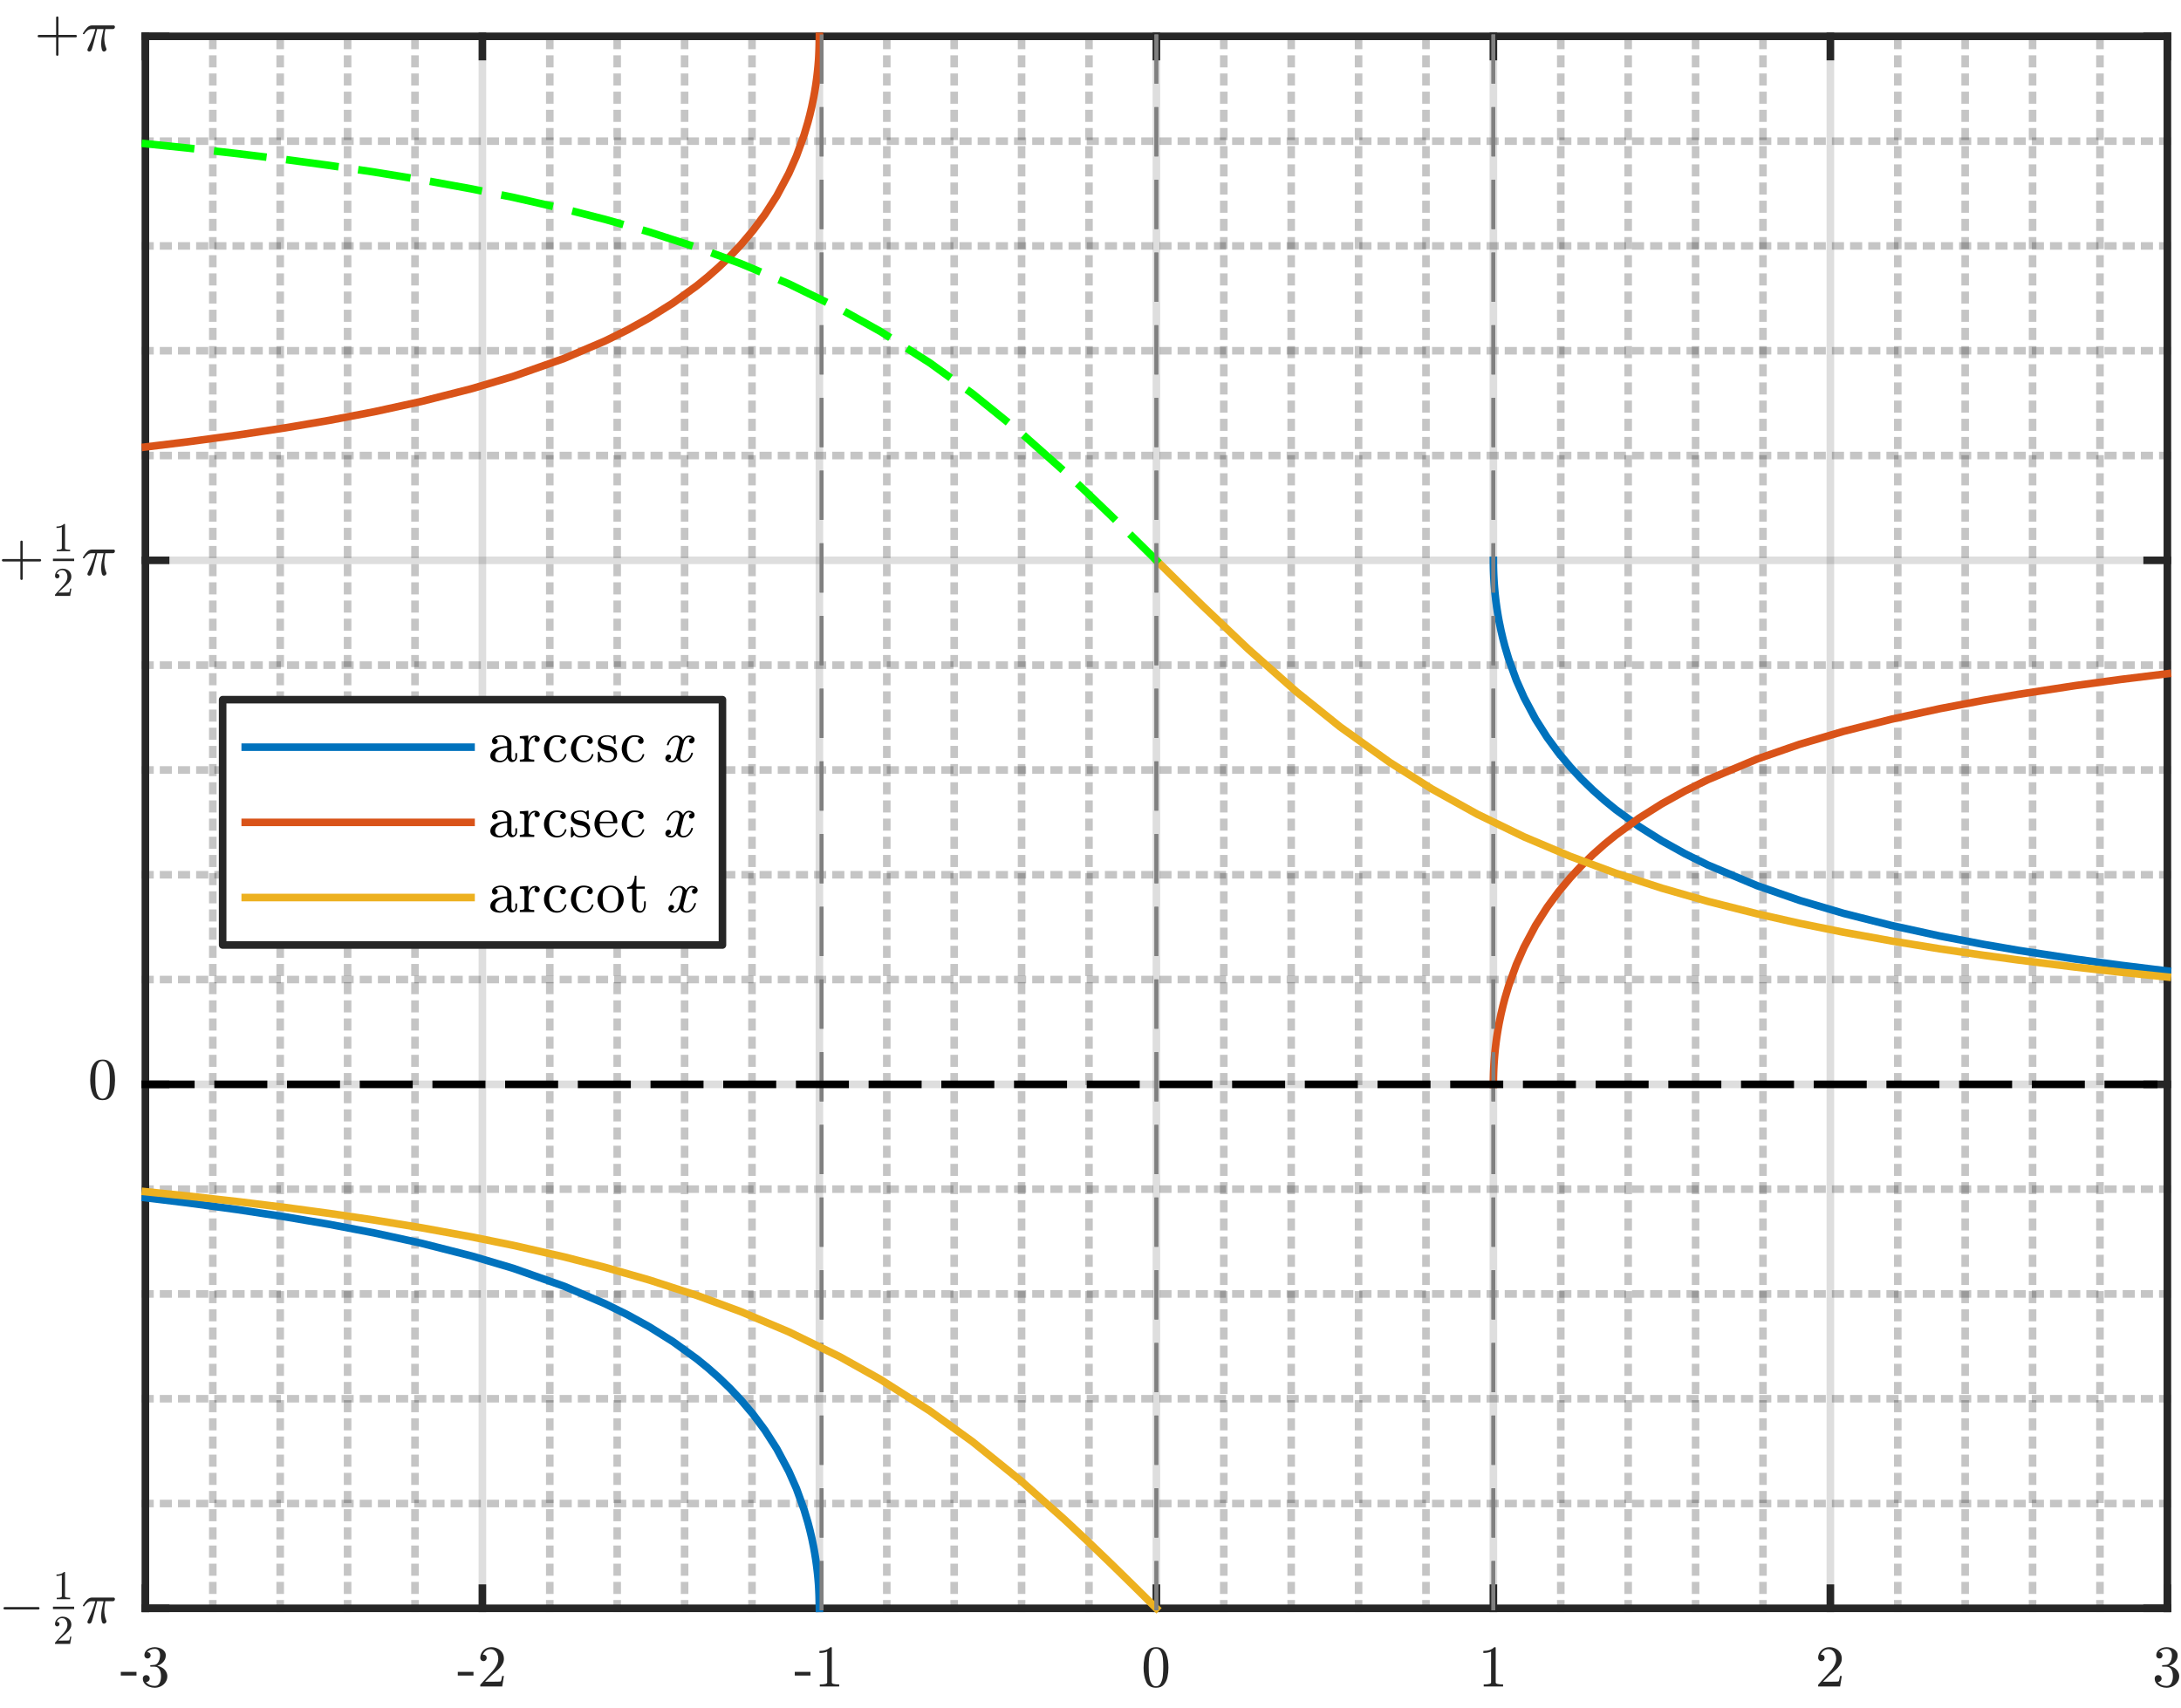 <?xml version="1.0"?>
<!DOCTYPE svg PUBLIC '-//W3C//DTD SVG 1.0//EN'
          'http://www.w3.org/TR/2001/REC-SVG-20010904/DTD/svg10.dtd'>
<svg xmlns:xlink="http://www.w3.org/1999/xlink" style="fill-opacity:1; color-rendering:auto; color-interpolation:auto; stroke:black; text-rendering:auto; stroke-linecap:square; stroke-miterlimit:10; stroke-opacity:1; shape-rendering:auto; fill:black; stroke-dasharray:none; font-weight:normal; stroke-width:1; font-family:'Dialog'; font-style:normal; stroke-linejoin:miter; font-size:12px; stroke-dashoffset:0; image-rendering:auto;" width="480" height="376" xmlns="http://www.w3.org/2000/svg"
><rect width="100%" height="100%" fill="#333333" stroke="none"/><!--Generated by the Batik Graphics2D SVG Generator--><defs id="genericDefs"
  /><g
  ><defs id="defs1"
    ><clipPath clipPathUnits="userSpaceOnUse" id="clipPath1"
      ><path d="M0 0 L480 0 L480 376 L0 376 L0 0 Z"
      /></clipPath
    ></defs
    ><g style="fill:white; stroke:white;"
    ><rect x="0" y="0" width="480" style="clip-path:url(#clipPath1); stroke:none;" height="376"
    /></g
    ><g style="fill:white; text-rendering:optimizeSpeed; color-rendering:optimizeSpeed; image-rendering:optimizeSpeed; shape-rendering:crispEdges; color-interpolation:sRGB; stroke:white;"
    ><rect x="0" width="480" height="376" y="0" style="stroke:none;"
      /><path style="stroke:none;" d="M32 354 L477 354 L477 8 L32 8 Z"
    /></g
    ><g style="fill-opacity:0.251; color-rendering:optimizeQuality; color-interpolation:linearRGB; text-rendering:geometricPrecision; stroke:rgb(26,26,26); stroke-linecap:butt; stroke-miterlimit:1; stroke-opacity:0.251; fill:rgb(26,26,26); stroke-dasharray:1,3; stroke-width:1.667; stroke-linejoin:bevel; image-rendering:optimizeQuality;"
    ><line y2="8" style="fill:none;" x1="46.833" x2="46.833" y1="354"
      /><line y2="8" style="fill:none;" x1="61.667" x2="61.667" y1="354"
      /><line y2="8" style="fill:none;" x1="76.5" x2="76.5" y1="354"
      /><line y2="8" style="fill:none;" x1="91.333" x2="91.333" y1="354"
      /><line y2="8" style="fill:none;" x1="121" x2="121" y1="354"
      /><line y2="8" style="fill:none;" x1="135.833" x2="135.833" y1="354"
      /><line y2="8" style="fill:none;" x1="150.667" x2="150.667" y1="354"
      /><line y2="8" style="fill:none;" x1="165.5" x2="165.5" y1="354"
      /><line y2="8" style="fill:none;" x1="195.167" x2="195.167" y1="354"
      /><line y2="8" style="fill:none;" x1="210" x2="210" y1="354"
      /><line y2="8" style="fill:none;" x1="224.833" x2="224.833" y1="354"
      /><line y2="8" style="fill:none;" x1="239.667" x2="239.667" y1="354"
      /><line y2="8" style="fill:none;" x1="269.333" x2="269.333" y1="354"
      /><line y2="8" style="fill:none;" x1="284.167" x2="284.167" y1="354"
      /><line y2="8" style="fill:none;" x1="299" x2="299" y1="354"
      /><line y2="8" style="fill:none;" x1="313.833" x2="313.833" y1="354"
      /><line y2="8" style="fill:none;" x1="343.5" x2="343.5" y1="354"
      /><line y2="8" style="fill:none;" x1="358.333" x2="358.333" y1="354"
      /><line y2="8" style="fill:none;" x1="373.167" x2="373.167" y1="354"
      /><line y2="8" style="fill:none;" x1="388" x2="388" y1="354"
      /><line y2="8" style="fill:none;" x1="417.667" x2="417.667" y1="354"
      /><line y2="8" style="fill:none;" x1="432.5" x2="432.5" y1="354"
      /><line y2="8" style="fill:none;" x1="447.333" x2="447.333" y1="354"
      /><line y2="8" style="fill:none;" x1="462.167" x2="462.167" y1="354"
    /></g
    ><g style="stroke-linecap:butt; fill-opacity:0.149; fill:rgb(38,38,38); text-rendering:geometricPrecision; color-rendering:optimizeQuality; image-rendering:optimizeQuality; stroke-linejoin:round; color-interpolation:linearRGB; stroke:rgb(38,38,38); stroke-width:1.667; stroke-opacity:0.149;"
    ><line y2="8" style="fill:none;" x1="32" x2="32" y1="354"
      /><line y2="8" style="fill:none;" x1="106.167" x2="106.167" y1="354"
      /><line y2="8" style="fill:none;" x1="180.333" x2="180.333" y1="354"
      /><line y2="8" style="fill:none;" x1="254.5" x2="254.5" y1="354"
      /><line y2="8" style="fill:none;" x1="328.667" x2="328.667" y1="354"
      /><line y2="8" style="fill:none;" x1="402.833" x2="402.833" y1="354"
      /><line y2="8" style="fill:none;" x1="477" x2="477" y1="354"
    /></g
    ><g style="fill-opacity:0.251; color-rendering:optimizeQuality; color-interpolation:linearRGB; text-rendering:geometricPrecision; stroke:rgb(26,26,26); stroke-linecap:butt; stroke-miterlimit:1; stroke-opacity:0.251; fill:rgb(26,26,26); stroke-dasharray:1,3; stroke-width:1.667; stroke-linejoin:bevel; image-rendering:optimizeQuality;"
    ><line y2="330.933" style="fill:none;" x1="477" x2="32" y1="330.933"
      /><line y2="307.867" style="fill:none;" x1="477" x2="32" y1="307.867"
      /><line y2="284.8" style="fill:none;" x1="477" x2="32" y1="284.8"
      /><line y2="261.733" style="fill:none;" x1="477" x2="32" y1="261.733"
      /><line y2="215.6" style="fill:none;" x1="477" x2="32" y1="215.6"
      /><line y2="192.533" style="fill:none;" x1="477" x2="32" y1="192.533"
      /><line y2="169.467" style="fill:none;" x1="477" x2="32" y1="169.467"
      /><line y2="146.4" style="fill:none;" x1="477" x2="32" y1="146.4"
      /><line y2="100.267" style="fill:none;" x1="477" x2="32" y1="100.267"
      /><line y2="77.2" style="fill:none;" x1="477" x2="32" y1="77.2"
      /><line y2="54.133" style="fill:none;" x1="477" x2="32" y1="54.133"
      /><line y2="31.067" style="fill:none;" x1="477" x2="32" y1="31.067"
    /></g
    ><g style="stroke-linecap:butt; fill-opacity:0.149; fill:rgb(38,38,38); text-rendering:geometricPrecision; color-rendering:optimizeQuality; image-rendering:optimizeQuality; stroke-linejoin:round; color-interpolation:linearRGB; stroke:rgb(38,38,38); stroke-width:1.667; stroke-opacity:0.149;"
    ><line y2="354" style="fill:none;" x1="477" x2="32" y1="354"
      /><line y2="238.667" style="fill:none;" x1="477" x2="32" y1="238.667"
      /><line y2="123.333" style="fill:none;" x1="477" x2="32" y1="123.333"
      /><line y2="8" style="fill:none;" x1="477" x2="32" y1="8"
      /><line x1="32" x2="477" y1="354" style="stroke-linecap:square; fill-opacity:1; fill:none; stroke-opacity:1;" y2="354"
      /><line x1="32" x2="477" y1="8" style="stroke-linecap:square; fill-opacity:1; fill:none; stroke-opacity:1;" y2="8"
      /><line x1="32" x2="32" y1="354" style="stroke-linecap:square; fill-opacity:1; fill:none; stroke-opacity:1;" y2="349.55"
      /><line x1="106.167" x2="106.167" y1="354" style="stroke-linecap:square; fill-opacity:1; fill:none; stroke-opacity:1;" y2="349.55"
      /><line x1="180.333" x2="180.333" y1="354" style="stroke-linecap:square; fill-opacity:1; fill:none; stroke-opacity:1;" y2="349.55"
      /><line x1="254.5" x2="254.5" y1="354" style="stroke-linecap:square; fill-opacity:1; fill:none; stroke-opacity:1;" y2="349.55"
      /><line x1="328.667" x2="328.667" y1="354" style="stroke-linecap:square; fill-opacity:1; fill:none; stroke-opacity:1;" y2="349.55"
      /><line x1="402.833" x2="402.833" y1="354" style="stroke-linecap:square; fill-opacity:1; fill:none; stroke-opacity:1;" y2="349.55"
      /><line x1="477" x2="477" y1="354" style="stroke-linecap:square; fill-opacity:1; fill:none; stroke-opacity:1;" y2="349.55"
      /><line x1="32" x2="32" y1="8" style="stroke-linecap:square; fill-opacity:1; fill:none; stroke-opacity:1;" y2="12.45"
      /><line x1="106.167" x2="106.167" y1="8" style="stroke-linecap:square; fill-opacity:1; fill:none; stroke-opacity:1;" y2="12.45"
      /><line x1="180.333" x2="180.333" y1="8" style="stroke-linecap:square; fill-opacity:1; fill:none; stroke-opacity:1;" y2="12.45"
      /><line x1="254.5" x2="254.5" y1="8" style="stroke-linecap:square; fill-opacity:1; fill:none; stroke-opacity:1;" y2="12.45"
      /><line x1="328.667" x2="328.667" y1="8" style="stroke-linecap:square; fill-opacity:1; fill:none; stroke-opacity:1;" y2="12.45"
      /><line x1="402.833" x2="402.833" y1="8" style="stroke-linecap:square; fill-opacity:1; fill:none; stroke-opacity:1;" y2="12.45"
      /><line x1="477" x2="477" y1="8" style="stroke-linecap:square; fill-opacity:1; fill:none; stroke-opacity:1;" y2="12.45"
    /></g
    ><g transform="translate(32,360)" style="font-size:13px; fill:rgb(38,38,38); text-rendering:geometricPrecision; color-rendering:optimizeQuality; image-rendering:optimizeQuality; font-family:'mwa_cmr10'; color-interpolation:linearRGB; stroke:rgb(38,38,38);"
    ><path style="stroke:none;" d="M-5.415 8.794 L-5.415 7.981 L-1.962 7.981 L-1.962 8.794 L-5.415 8.794 Z"
      /><path style="stroke:none;" d="M0.123 10.2 Q0.436 10.637 0.951 10.856 Q1.467 11.075 2.045 11.075 Q2.811 11.075 3.123 10.427 Q3.436 9.778 3.436 8.966 Q3.436 8.591 3.373 8.223 Q3.311 7.856 3.147 7.544 Q2.983 7.231 2.709 7.036 Q2.436 6.841 2.045 6.841 L1.17 6.841 Q1.061 6.841 1.061 6.731 L1.061 6.606 Q1.061 6.513 1.17 6.513 L1.889 6.45 Q2.342 6.45 2.647 6.106 Q2.951 5.763 3.092 5.27 Q3.233 4.778 3.233 4.341 Q3.233 3.716 2.944 3.317 Q2.655 2.919 2.045 2.919 Q1.561 2.919 1.108 3.106 Q0.654 3.294 0.389 3.669 Q0.42 3.669 0.436 3.661 Q0.451 3.653 0.483 3.653 Q0.764 3.653 0.959 3.856 Q1.155 4.059 1.155 4.356 Q1.155 4.638 0.959 4.841 Q0.764 5.044 0.483 5.044 Q0.186 5.044 -0.017 4.841 Q-0.221 4.638 -0.221 4.356 Q-0.221 3.794 0.115 3.38 Q0.451 2.966 0.983 2.755 Q1.514 2.544 2.045 2.544 Q2.451 2.544 2.889 2.661 Q3.326 2.778 3.678 2.997 Q4.029 3.216 4.256 3.559 Q4.483 3.903 4.483 4.341 Q4.483 4.888 4.24 5.348 Q3.998 5.809 3.569 6.145 Q3.139 6.481 2.639 6.653 Q3.201 6.763 3.709 7.075 Q4.217 7.388 4.522 7.888 Q4.826 8.387 4.826 8.95 Q4.826 9.669 4.436 10.247 Q4.045 10.825 3.405 11.153 Q2.764 11.481 2.045 11.481 Q1.436 11.481 0.826 11.255 Q0.217 11.028 -0.174 10.559 Q-0.564 10.091 -0.564 9.45 Q-0.564 9.122 -0.345 8.911 Q-0.127 8.7 0.186 8.7 Q0.405 8.7 0.576 8.794 Q0.748 8.887 0.85 9.067 Q0.951 9.247 0.951 9.45 Q0.951 9.762 0.725 9.981 Q0.498 10.2 0.186 10.2 L0.123 10.2 Z"
    /></g
    ><g transform="translate(106.167,360)" style="font-size:13px; fill:rgb(38,38,38); text-rendering:geometricPrecision; color-rendering:optimizeQuality; image-rendering:optimizeQuality; font-family:'mwa_cmr10'; color-interpolation:linearRGB; stroke:rgb(38,38,38);"
    ><path style="stroke:none;" d="M-5.415 8.794 L-5.415 7.981 L-1.962 7.981 L-1.962 8.794 L-5.415 8.794 Z"
      /><path style="stroke:none;" d="M-0.47 11.2 L-0.47 10.856 Q-0.47 10.825 -0.439 10.778 L1.576 8.544 Q2.045 8.044 2.326 7.708 Q2.608 7.372 2.889 6.934 Q3.17 6.497 3.334 6.044 Q3.498 5.591 3.498 5.091 Q3.498 4.559 3.295 4.067 Q3.092 3.575 2.701 3.286 Q2.311 2.997 1.764 2.997 Q1.201 2.997 0.748 3.341 Q0.295 3.684 0.108 4.216 Q0.17 4.2 0.248 4.2 Q0.545 4.2 0.748 4.395 Q0.951 4.591 0.951 4.903 Q0.951 5.2 0.748 5.411 Q0.545 5.622 0.248 5.622 Q-0.049 5.622 -0.26 5.411 Q-0.47 5.2 -0.47 4.903 Q-0.47 4.419 -0.283 3.989 Q-0.096 3.559 0.248 3.231 Q0.592 2.903 1.03 2.723 Q1.467 2.544 1.951 2.544 Q2.701 2.544 3.342 2.856 Q3.983 3.169 4.358 3.747 Q4.733 4.325 4.733 5.091 Q4.733 5.653 4.483 6.161 Q4.233 6.669 3.85 7.083 Q3.467 7.497 2.858 8.028 Q2.248 8.559 2.061 8.731 L0.592 10.153 L1.842 10.153 Q2.764 10.153 3.381 10.137 Q3.998 10.122 4.029 10.075 Q4.186 9.919 4.342 8.887 L4.733 8.887 L4.358 11.2 L-0.47 11.2 Z"
    /></g
    ><g transform="translate(180.333,360)" style="font-size:13px; fill:rgb(38,38,38); text-rendering:geometricPrecision; color-rendering:optimizeQuality; image-rendering:optimizeQuality; font-family:'mwa_cmr10'; color-interpolation:linearRGB; stroke:rgb(38,38,38);"
    ><path style="stroke:none;" d="M-5.415 8.794 L-5.415 7.981 L-1.962 7.981 L-1.962 8.794 L-5.415 8.794 Z"
      /><path style="stroke:none;" d="M0.092 11.2 L0.092 10.747 Q1.717 10.747 1.717 10.325 L1.717 3.513 Q1.045 3.825 0.014 3.825 L0.014 3.372 Q1.608 3.372 2.42 2.544 L2.608 2.544 Q2.655 2.544 2.694 2.575 Q2.733 2.606 2.733 2.653 L2.733 10.325 Q2.733 10.747 4.358 10.747 L4.358 11.2 L0.092 11.2 Z"
    /></g
    ><g transform="translate(254.5,360)" style="font-size:13px; fill:rgb(38,38,38); text-rendering:geometricPrecision; color-rendering:optimizeQuality; image-rendering:optimizeQuality; font-family:'mwa_cmr10'; color-interpolation:linearRGB; stroke:rgb(38,38,38);"
    ><path style="stroke:none;" d="M-0.083 11.481 Q-1.677 11.481 -2.247 10.169 Q-2.818 8.856 -2.818 7.059 Q-2.818 5.919 -2.615 4.926 Q-2.412 3.934 -1.802 3.239 Q-1.193 2.544 -0.083 2.544 Q0.776 2.544 1.323 2.958 Q1.87 3.372 2.151 4.036 Q2.432 4.7 2.542 5.458 Q2.651 6.216 2.651 7.059 Q2.651 8.169 2.44 9.145 Q2.229 10.122 1.628 10.802 Q1.026 11.481 -0.083 11.481 ZM-0.083 11.153 Q0.635 11.153 0.995 10.411 Q1.354 9.669 1.432 8.762 Q1.51 7.856 1.51 6.841 Q1.51 5.872 1.432 5.044 Q1.354 4.216 1.003 3.544 Q0.651 2.872 -0.083 2.872 Q-0.818 2.872 -1.177 3.551 Q-1.536 4.231 -1.615 5.051 Q-1.693 5.872 -1.693 6.841 Q-1.693 7.575 -1.661 8.216 Q-1.63 8.856 -1.474 9.536 Q-1.318 10.216 -0.982 10.684 Q-0.646 11.153 -0.083 11.153 Z"
    /></g
    ><g transform="translate(328.667,360)" style="font-size:13px; fill:rgb(38,38,38); text-rendering:geometricPrecision; color-rendering:optimizeQuality; image-rendering:optimizeQuality; font-family:'mwa_cmr10'; color-interpolation:linearRGB; stroke:rgb(38,38,38);"
    ><path style="stroke:none;" d="M-2.13 11.2 L-2.13 10.747 Q-0.505 10.747 -0.505 10.325 L-0.505 3.513 Q-1.177 3.825 -2.208 3.825 L-2.208 3.372 Q-0.615 3.372 0.198 2.544 L0.385 2.544 Q0.432 2.544 0.471 2.575 Q0.51 2.606 0.51 2.653 L0.51 10.325 Q0.51 10.747 2.135 10.747 L2.135 11.2 L-2.13 11.2 Z"
    /></g
    ><g transform="translate(402.833,360)" style="font-size:13px; fill:rgb(38,38,38); text-rendering:geometricPrecision; color-rendering:optimizeQuality; image-rendering:optimizeQuality; font-family:'mwa_cmr10'; color-interpolation:linearRGB; stroke:rgb(38,38,38);"
    ><path style="stroke:none;" d="M-2.693 11.2 L-2.693 10.856 Q-2.693 10.825 -2.662 10.778 L-0.646 8.544 Q-0.177 8.044 0.104 7.708 Q0.385 7.372 0.667 6.934 Q0.948 6.497 1.112 6.044 Q1.276 5.591 1.276 5.091 Q1.276 4.559 1.073 4.067 Q0.87 3.575 0.479 3.286 Q0.088 2.997 -0.458 2.997 Q-1.021 2.997 -1.474 3.341 Q-1.927 3.684 -2.115 4.216 Q-2.052 4.2 -1.974 4.2 Q-1.677 4.2 -1.474 4.395 Q-1.271 4.591 -1.271 4.903 Q-1.271 5.2 -1.474 5.411 Q-1.677 5.622 -1.974 5.622 Q-2.271 5.622 -2.482 5.411 Q-2.693 5.2 -2.693 4.903 Q-2.693 4.419 -2.505 3.989 Q-2.318 3.559 -1.974 3.231 Q-1.63 2.903 -1.193 2.723 Q-0.755 2.544 -0.271 2.544 Q0.479 2.544 1.12 2.856 Q1.76 3.169 2.135 3.747 Q2.51 4.325 2.51 5.091 Q2.51 5.653 2.26 6.161 Q2.01 6.669 1.628 7.083 Q1.245 7.497 0.635 8.028 Q0.026 8.559 -0.162 8.731 L-1.63 10.153 L-0.38 10.153 Q0.542 10.153 1.159 10.137 Q1.776 10.122 1.807 10.075 Q1.964 9.919 2.12 8.887 L2.51 8.887 L2.135 11.2 L-2.693 11.2 Z"
    /></g
    ><g transform="translate(477,360)" style="font-size:13px; fill:rgb(38,38,38); text-rendering:geometricPrecision; color-rendering:optimizeQuality; image-rendering:optimizeQuality; font-family:'mwa_cmr10'; color-interpolation:linearRGB; stroke:rgb(38,38,38);"
    ><path style="stroke:none;" d="M-2.099 10.2 Q-1.786 10.637 -1.271 10.856 Q-0.755 11.075 -0.177 11.075 Q0.589 11.075 0.901 10.427 Q1.214 9.778 1.214 8.966 Q1.214 8.591 1.151 8.223 Q1.089 7.856 0.924 7.544 Q0.76 7.231 0.487 7.036 Q0.213 6.841 -0.177 6.841 L-1.052 6.841 Q-1.161 6.841 -1.161 6.731 L-1.161 6.606 Q-1.161 6.513 -1.052 6.513 L-0.333 6.45 Q0.12 6.45 0.424 6.106 Q0.729 5.763 0.87 5.27 Q1.01 4.778 1.01 4.341 Q1.01 3.716 0.721 3.317 Q0.432 2.919 -0.177 2.919 Q-0.661 2.919 -1.115 3.106 Q-1.568 3.294 -1.833 3.669 Q-1.802 3.669 -1.786 3.661 Q-1.771 3.653 -1.74 3.653 Q-1.458 3.653 -1.263 3.856 Q-1.068 4.059 -1.068 4.356 Q-1.068 4.638 -1.263 4.841 Q-1.458 5.044 -1.74 5.044 Q-2.037 5.044 -2.24 4.841 Q-2.443 4.638 -2.443 4.356 Q-2.443 3.794 -2.107 3.38 Q-1.771 2.966 -1.24 2.755 Q-0.708 2.544 -0.177 2.544 Q0.229 2.544 0.667 2.661 Q1.104 2.778 1.456 2.997 Q1.807 3.216 2.034 3.559 Q2.26 3.903 2.26 4.341 Q2.26 4.888 2.018 5.348 Q1.776 5.809 1.346 6.145 Q0.917 6.481 0.417 6.653 Q0.979 6.763 1.487 7.075 Q1.995 7.388 2.3 7.888 Q2.604 8.387 2.604 8.95 Q2.604 9.669 2.213 10.247 Q1.823 10.825 1.182 11.153 Q0.542 11.481 -0.177 11.481 Q-0.786 11.481 -1.396 11.255 Q-2.005 11.028 -2.396 10.559 Q-2.787 10.091 -2.787 9.45 Q-2.787 9.122 -2.568 8.911 Q-2.349 8.7 -2.037 8.7 Q-1.818 8.7 -1.646 8.794 Q-1.474 8.887 -1.372 9.067 Q-1.271 9.247 -1.271 9.45 Q-1.271 9.762 -1.497 9.981 Q-1.724 10.2 -2.037 10.2 L-2.099 10.2 Z"
    /></g
    ><g style="fill:rgb(38,38,38); text-rendering:geometricPrecision; color-rendering:optimizeQuality; image-rendering:optimizeQuality; stroke-linejoin:round; color-interpolation:linearRGB; stroke:rgb(38,38,38); stroke-width:1.667;"
    ><line y2="8" style="fill:none;" x1="32" x2="32" y1="354"
      /><line y2="8" style="fill:none;" x1="477" x2="477" y1="354"
      /><line y2="354" style="fill:none;" x1="32" x2="36.45" y1="354"
      /><line y2="238.667" style="fill:none;" x1="32" x2="36.45" y1="238.667"
      /><line y2="123.333" style="fill:none;" x1="32" x2="36.45" y1="123.333"
      /><line y2="8" style="fill:none;" x1="32" x2="36.45" y1="8"
      /><line y2="354" style="fill:none;" x1="477" x2="472.55" y1="354"
      /><line y2="238.667" style="fill:none;" x1="477" x2="472.55" y1="238.667"
      /><line y2="123.333" style="fill:none;" x1="477" x2="472.55" y1="123.333"
      /><line y2="8" style="fill:none;" x1="477" x2="472.55" y1="8"
    /></g
    ><g transform="translate(26,354)" style="font-size:13px; fill:rgb(38,38,38); text-rendering:geometricPrecision; color-rendering:optimizeQuality; image-rendering:optimizeQuality; font-family:'mwb_cmsy10'; color-interpolation:linearRGB; stroke:rgb(38,38,38);"
    ><path style="stroke:none;" d="M-24.988 0.248 Q-25.097 0.248 -25.167 0.162 Q-25.238 0.076 -25.238 -0.018 Q-25.238 -0.112 -25.167 -0.197 Q-25.097 -0.283 -24.988 -0.283 L-17.535 -0.283 Q-17.425 -0.283 -17.363 -0.197 Q-17.3 -0.112 -17.3 -0.018 Q-17.3 0.076 -17.363 0.162 Q-17.425 0.248 -17.535 0.248 L-24.988 0.248 Z"
    /></g
    ><g transform="translate(26,354)" style="font-size:9px; fill:rgb(38,38,38); text-rendering:geometricPrecision; color-rendering:optimizeQuality; image-rendering:optimizeQuality; font-family:'mwa_cmr10'; color-interpolation:linearRGB; stroke:rgb(38,38,38);"
    ><path style="stroke:none;" d="M-13.517 -2.018 L-13.517 -2.33 Q-12.392 -2.33 -12.392 -2.627 L-12.392 -7.346 Q-12.845 -7.127 -13.564 -7.127 L-13.564 -7.439 Q-12.455 -7.439 -11.892 -8.018 L-11.767 -8.018 Q-11.736 -8.018 -11.713 -7.994 Q-11.689 -7.971 -11.689 -7.939 L-11.689 -2.627 Q-11.689 -2.33 -10.564 -2.33 L-10.564 -2.018 L-13.517 -2.018 Z"
      /><rect x="-14.345" width="4.667" height="0.533" y="-0.368" style="stroke:none;"
      /><path style="stroke:none;" d="M-13.892 7.83 L-13.892 7.596 Q-13.892 7.564 -13.877 7.533 L-12.486 5.986 Q-12.158 5.643 -11.963 5.416 Q-11.767 5.189 -11.572 4.885 Q-11.377 4.58 -11.267 4.268 Q-11.158 3.955 -11.158 3.596 Q-11.158 3.236 -11.299 2.893 Q-11.439 2.549 -11.705 2.354 Q-11.97 2.158 -12.361 2.158 Q-12.752 2.158 -13.064 2.393 Q-13.377 2.627 -13.502 3.002 Q-13.455 2.986 -13.408 2.986 Q-13.205 2.986 -13.056 3.119 Q-12.908 3.252 -12.908 3.471 Q-12.908 3.674 -13.056 3.822 Q-13.205 3.971 -13.408 3.971 Q-13.611 3.971 -13.752 3.822 Q-13.892 3.674 -13.892 3.471 Q-13.892 3.143 -13.767 2.846 Q-13.642 2.549 -13.4 2.314 Q-13.158 2.08 -12.861 1.955 Q-12.564 1.83 -12.22 1.83 Q-11.705 1.83 -11.259 2.049 Q-10.814 2.268 -10.556 2.666 Q-10.299 3.064 -10.299 3.596 Q-10.299 3.986 -10.47 4.338 Q-10.642 4.689 -10.908 4.979 Q-11.174 5.268 -11.595 5.635 Q-12.017 6.002 -12.142 6.127 L-13.174 7.096 L-12.299 7.096 Q-11.658 7.096 -11.236 7.088 Q-10.814 7.08 -10.783 7.049 Q-10.674 6.939 -10.564 6.221 L-10.299 6.221 L-10.564 7.83 L-13.892 7.83 Z"
      /><path style="stroke:none;" d="M-6.766 3.014 Q-6.766 2.935 -6.719 2.795 Q-6.344 2.045 -6.032 1.318 Q-5.719 0.592 -5.469 -0.096 Q-5.219 -0.783 -5.016 -1.565 L-5.844 -1.565 Q-6.313 -1.565 -6.727 -1.268 Q-7.141 -0.971 -7.423 -0.518 Q-7.438 -0.455 -7.501 -0.455 L-7.641 -0.455 Q-7.766 -0.455 -7.766 -0.596 Q-7.766 -0.612 -7.735 -0.658 Q-7.313 -1.393 -6.829 -1.885 Q-6.344 -2.377 -5.735 -2.377 L-1.016 -2.377 Q-0.891 -2.377 -0.797 -2.283 Q-0.704 -2.19 -0.704 -2.049 Q-0.704 -1.846 -0.837 -1.705 Q-0.969 -1.565 -1.157 -1.565 L-2.813 -1.565 Q-3.032 -0.549 -3.047 0.42 Q-3.047 1.67 -2.61 2.685 Q-2.563 2.764 -2.563 2.842 Q-2.563 2.982 -2.649 3.107 Q-2.735 3.232 -2.868 3.303 Q-3.001 3.373 -3.141 3.373 Q-3.485 3.373 -3.61 2.818 Q-3.735 2.264 -3.735 1.732 Q-3.735 0.998 -3.61 0.303 Q-3.485 -0.393 -3.204 -1.565 L-4.626 -1.565 Q-5.641 2.592 -5.86 3.029 Q-6.048 3.373 -6.36 3.373 Q-6.516 3.373 -6.641 3.271 Q-6.766 3.17 -6.766 3.014 Z"
    /></g
    ><g transform="translate(26,238.667)" style="font-size:13px; fill:rgb(38,38,38); text-rendering:geometricPrecision; color-rendering:optimizeQuality; image-rendering:optimizeQuality; font-family:'mwa_cmr10'; color-interpolation:linearRGB; stroke:rgb(38,38,38);"
    ><path style="stroke:none;" d="M-3.417 3.481 Q-5.01 3.481 -5.581 2.169 Q-6.151 0.856 -6.151 -0.941 Q-6.151 -2.081 -5.948 -3.074 Q-5.745 -4.066 -5.135 -4.761 Q-4.526 -5.456 -3.417 -5.456 Q-2.557 -5.456 -2.01 -5.042 Q-1.464 -4.628 -1.182 -3.964 Q-0.901 -3.3 -0.792 -2.542 Q-0.682 -1.784 -0.682 -0.941 Q-0.682 0.169 -0.893 1.145 Q-1.104 2.122 -1.706 2.801 Q-2.307 3.481 -3.417 3.481 ZM-3.417 3.153 Q-2.698 3.153 -2.339 2.411 Q-1.979 1.669 -1.901 0.762 Q-1.823 -0.144 -1.823 -1.159 Q-1.823 -2.128 -1.901 -2.956 Q-1.979 -3.784 -2.331 -4.456 Q-2.682 -5.128 -3.417 -5.128 Q-4.151 -5.128 -4.51 -4.449 Q-4.87 -3.769 -4.948 -2.949 Q-5.026 -2.128 -5.026 -1.159 Q-5.026 -0.425 -4.995 0.216 Q-4.964 0.856 -4.807 1.536 Q-4.651 2.216 -4.315 2.684 Q-3.979 3.153 -3.417 3.153 Z"
    /></g
    ><g transform="translate(26,123.333)" style="font-size:13px; fill:rgb(38,38,38); text-rendering:geometricPrecision; color-rendering:optimizeQuality; image-rendering:optimizeQuality; font-family:'mwa_cmr10'; color-interpolation:linearRGB; stroke:rgb(38,38,38);"
    ><path style="stroke:none;" d="M-25.331 0.248 Q-25.441 0.248 -25.511 0.162 Q-25.581 0.076 -25.581 -0.018 Q-25.581 -0.112 -25.511 -0.197 Q-25.441 -0.283 -25.331 -0.283 L-21.519 -0.283 L-21.519 -4.112 Q-21.519 -4.221 -21.441 -4.283 Q-21.363 -4.346 -21.253 -4.346 Q-21.16 -4.346 -21.081 -4.283 Q-21.003 -4.221 -21.003 -4.112 L-21.003 -0.283 L-17.175 -0.283 Q-17.081 -0.283 -17.011 -0.197 Q-16.941 -0.112 -16.941 -0.018 Q-16.941 0.076 -17.011 0.162 Q-17.081 0.248 -17.175 0.248 L-21.003 0.248 L-21.003 4.076 Q-21.003 4.185 -21.081 4.248 Q-21.16 4.31 -21.253 4.31 Q-21.363 4.31 -21.441 4.248 Q-21.519 4.185 -21.519 4.076 L-21.519 0.248 L-25.331 0.248 Z"
      /><path style="stroke:none;" d="M-13.517 -2.018 L-13.517 -2.33 Q-12.392 -2.33 -12.392 -2.627 L-12.392 -7.346 Q-12.845 -7.127 -13.564 -7.127 L-13.564 -7.439 Q-12.455 -7.439 -11.892 -8.018 L-11.767 -8.018 Q-11.736 -8.018 -11.713 -7.994 Q-11.689 -7.971 -11.689 -7.939 L-11.689 -2.627 Q-11.689 -2.33 -10.564 -2.33 L-10.564 -2.018 L-13.517 -2.018 Z"
      /><rect x="-14.345" width="4.667" height="0.533" y="-0.368" style="stroke:none;"
      /><path style="stroke:none;" d="M-13.892 7.83 L-13.892 7.596 Q-13.892 7.564 -13.877 7.533 L-12.486 5.986 Q-12.158 5.643 -11.963 5.416 Q-11.767 5.189 -11.572 4.885 Q-11.377 4.58 -11.267 4.268 Q-11.158 3.955 -11.158 3.596 Q-11.158 3.236 -11.299 2.893 Q-11.439 2.549 -11.705 2.354 Q-11.97 2.158 -12.361 2.158 Q-12.752 2.158 -13.064 2.393 Q-13.377 2.627 -13.502 3.002 Q-13.455 2.986 -13.408 2.986 Q-13.205 2.986 -13.056 3.119 Q-12.908 3.252 -12.908 3.471 Q-12.908 3.674 -13.056 3.822 Q-13.205 3.971 -13.408 3.971 Q-13.611 3.971 -13.752 3.822 Q-13.892 3.674 -13.892 3.471 Q-13.892 3.143 -13.767 2.846 Q-13.642 2.549 -13.4 2.314 Q-13.158 2.08 -12.861 1.955 Q-12.564 1.83 -12.22 1.83 Q-11.705 1.83 -11.259 2.049 Q-10.814 2.268 -10.556 2.666 Q-10.299 3.064 -10.299 3.596 Q-10.299 3.986 -10.47 4.338 Q-10.642 4.689 -10.908 4.979 Q-11.174 5.268 -11.595 5.635 Q-12.017 6.002 -12.142 6.127 L-13.174 7.096 L-12.299 7.096 Q-11.658 7.096 -11.236 7.088 Q-10.814 7.08 -10.783 7.049 Q-10.674 6.939 -10.564 6.221 L-10.299 6.221 L-10.564 7.83 L-13.892 7.83 Z"
      /><path style="stroke:none;" d="M-6.766 3.014 Q-6.766 2.935 -6.719 2.795 Q-6.344 2.045 -6.032 1.318 Q-5.719 0.592 -5.469 -0.096 Q-5.219 -0.783 -5.016 -1.565 L-5.844 -1.565 Q-6.313 -1.565 -6.727 -1.268 Q-7.141 -0.971 -7.423 -0.518 Q-7.438 -0.455 -7.501 -0.455 L-7.641 -0.455 Q-7.766 -0.455 -7.766 -0.596 Q-7.766 -0.612 -7.735 -0.658 Q-7.313 -1.393 -6.829 -1.885 Q-6.344 -2.377 -5.735 -2.377 L-1.016 -2.377 Q-0.891 -2.377 -0.797 -2.283 Q-0.704 -2.19 -0.704 -2.049 Q-0.704 -1.846 -0.837 -1.705 Q-0.969 -1.565 -1.157 -1.565 L-2.813 -1.565 Q-3.032 -0.549 -3.047 0.42 Q-3.047 1.67 -2.61 2.685 Q-2.563 2.764 -2.563 2.842 Q-2.563 2.982 -2.649 3.107 Q-2.735 3.232 -2.868 3.303 Q-3.001 3.373 -3.141 3.373 Q-3.485 3.373 -3.61 2.818 Q-3.735 2.264 -3.735 1.732 Q-3.735 0.998 -3.61 0.303 Q-3.485 -0.393 -3.204 -1.565 L-4.626 -1.565 Q-5.641 2.592 -5.86 3.029 Q-6.048 3.373 -6.36 3.373 Q-6.516 3.373 -6.641 3.271 Q-6.766 3.17 -6.766 3.014 Z"
    /></g
    ><g transform="translate(26,8)" style="font-size:13px; fill:rgb(38,38,38); text-rendering:geometricPrecision; color-rendering:optimizeQuality; image-rendering:optimizeQuality; font-family:'mwa_cmr10'; color-interpolation:linearRGB; stroke:rgb(38,38,38);"
    ><path style="stroke:none;" d="M-17.465 0.216 Q-17.574 0.216 -17.645 0.13 Q-17.715 0.044 -17.715 -0.05 Q-17.715 -0.144 -17.645 -0.23 Q-17.574 -0.316 -17.465 -0.316 L-13.652 -0.316 L-13.652 -4.144 Q-13.652 -4.253 -13.574 -4.316 Q-13.496 -4.378 -13.387 -4.378 Q-13.293 -4.378 -13.215 -4.316 Q-13.137 -4.253 -13.137 -4.144 L-13.137 -0.316 L-9.309 -0.316 Q-9.215 -0.316 -9.145 -0.23 Q-9.074 -0.144 -9.074 -0.05 Q-9.074 0.044 -9.145 0.13 Q-9.215 0.216 -9.309 0.216 L-13.137 0.216 L-13.137 4.044 Q-13.137 4.153 -13.215 4.216 Q-13.293 4.278 -13.387 4.278 Q-13.496 4.278 -13.574 4.216 Q-13.652 4.153 -13.652 4.044 L-13.652 0.216 L-17.465 0.216 Z"
      /><path style="stroke:none;" d="M-6.766 2.981 Q-6.766 2.903 -6.719 2.763 Q-6.344 2.013 -6.032 1.286 Q-5.719 0.559 -5.469 -0.128 Q-5.219 -0.816 -5.016 -1.597 L-5.844 -1.597 Q-6.313 -1.597 -6.727 -1.3 Q-7.141 -1.003 -7.423 -0.55 Q-7.438 -0.487 -7.501 -0.487 L-7.641 -0.487 Q-7.766 -0.487 -7.766 -0.628 Q-7.766 -0.644 -7.735 -0.691 Q-7.313 -1.425 -6.829 -1.917 Q-6.344 -2.409 -5.735 -2.409 L-1.016 -2.409 Q-0.891 -2.409 -0.797 -2.316 Q-0.704 -2.222 -0.704 -2.081 Q-0.704 -1.878 -0.837 -1.738 Q-0.969 -1.597 -1.157 -1.597 L-2.813 -1.597 Q-3.032 -0.581 -3.047 0.388 Q-3.047 1.637 -2.61 2.653 Q-2.563 2.731 -2.563 2.809 Q-2.563 2.95 -2.649 3.075 Q-2.735 3.2 -2.868 3.27 Q-3.001 3.341 -3.141 3.341 Q-3.485 3.341 -3.61 2.786 Q-3.735 2.231 -3.735 1.7 Q-3.735 0.966 -3.61 0.27 Q-3.485 -0.425 -3.204 -1.597 L-4.626 -1.597 Q-5.641 2.559 -5.86 2.997 Q-6.048 3.341 -6.36 3.341 Q-6.516 3.341 -6.641 3.239 Q-6.766 3.138 -6.766 2.981 Z"
    /></g
    ><g style="stroke-linecap:butt; fill:rgb(0,114,189); text-rendering:geometricPrecision; color-rendering:optimizeQuality; image-rendering:optimizeQuality; stroke-linejoin:round; color-interpolation:linearRGB; stroke:rgb(0,114,189); stroke-width:1.667;"
    ><path d="M32 263.619 L41.281 264.752 L52.227 266.232 L62.816 267.837 L72.454 269.476 L82.378 271.376 L92.682 273.625 L103.841 276.458 L112.909 279.146 L124.181 283.12 L133.136 286.94 L138.015 289.345 L142.893 292.036 L148.129 295.316 L153.364 299.11 L155.794 301.089 L158.225 303.236 L160.655 305.579 L163.086 308.156 L165.712 311.262 L168.339 314.793 L170.965 318.893 L173.591 323.813 L175.276 327.625 L176.962 332.269 L177.805 335.094 L178.226 336.702 L178.648 338.492 L179.069 340.538 L179.28 341.697 L179.49 342.983 L179.596 343.688 L179.701 344.448 L179.807 345.275 L179.859 345.72 L179.912 346.192 L179.965 346.694 L180.017 347.234 L180.044 347.521 L180.07 347.821 L180.096 348.138 L180.123 348.472 L180.136 348.647 L180.149 348.828 L180.162 349.016 L180.175 349.211 L180.189 349.415 L180.202 349.628 L180.215 349.852 L180.228 350.089 L180.241 350.341 L180.254 350.612 L180.268 350.907 L180.281 351.234 L180.294 351.604 L180.307 352.043 L180.32 352.616 L180.333 354" style="fill:none; fill-rule:evenodd;"
      /><path d="M328.667 123.333 L328.671 124.153 L328.672 124.207 L328.677 124.569 L328.679 124.682 L328.681 124.787 L328.684 124.94 L328.688 125.08 L328.688 125.089 L328.688 125.098 L328.688 125.116 L328.689 125.141 L328.69 125.153 L328.69 125.166 L328.696 125.382 L328.701 125.577 L328.707 125.757 L328.713 125.924 L328.719 126.081 L328.724 126.23 L328.73 126.364 L328.73 126.371 L328.736 126.506 L328.742 126.636 L328.748 126.76 L328.753 126.88 L328.759 126.996 L328.766 127.14 L328.774 127.278 L328.781 127.412 L328.789 127.541 L328.796 127.667 L328.803 127.789 L328.818 128.023 L328.828 128.171 L328.838 128.314 L328.848 128.459 L328.877 128.861 L328.889 129.012 L328.901 129.16 L328.905 129.216 L328.942 129.648 L328.983 130.1 L329.035 130.64 L329.088 131.142 L329.094 131.201 L329.141 131.613 L329.193 132.058 L329.299 132.886 L329.404 133.645 L329.51 134.35 L329.72 135.636 L329.931 136.795 L330.352 138.841 L330.774 140.631 L331.195 142.239 L332.038 145.064 L333.724 149.709 L335.409 153.52 L337.954 158.303 L340.499 162.305 L343.044 165.763 L345.589 168.813 L348.101 171.507 L350.613 173.947 L353.125 176.175 L355.636 178.224 L360.697 181.9 L365.758 185.092 L370.811 187.898 L375.864 190.393 L386.715 194.94 L396.091 198.187 L405.728 201.031 L416.318 203.708 L426.931 206.02 L436.546 207.857 L444.179 209.17 L456.773 211.102 L466.699 212.451 L477 213.715" style="fill:none; fill-rule:evenodd;"
    /></g
    ><g style="stroke-linecap:butt; fill:gray; text-rendering:geometricPrecision; color-rendering:optimizeQuality; image-rendering:optimizeQuality; stroke-linejoin:bevel; stroke-dasharray:10,6; color-interpolation:linearRGB; stroke:gray; stroke-width:0.833; stroke-miterlimit:1;"
    ><line y2="8" style="fill:none;" x1="180.821" x2="180.821" y1="354"
      /><line y2="8" style="fill:none;" x1="328.664" x2="328.664" y1="354"
    /></g
    ><g style="stroke-linecap:butt; fill:rgb(217,83,25); text-rendering:geometricPrecision; color-rendering:optimizeQuality; image-rendering:optimizeQuality; stroke-linejoin:round; color-interpolation:linearRGB; stroke:rgb(217,83,25); stroke-width:1.667;"
    ><path d="M32 98.381 L41.281 97.248 L52.227 95.768 L62.816 94.163 L72.454 92.524 L82.378 90.624 L92.682 88.375 L103.841 85.542 L112.909 82.854 L124.181 78.88 L133.136 75.06 L138.015 72.655 L142.893 69.964 L148.129 66.684 L153.364 62.89 L155.794 60.911 L158.225 58.764 L160.655 56.421 L163.086 53.844 L165.712 50.738 L168.339 47.207 L170.965 43.107 L173.591 38.187 L175.276 34.375 L176.962 29.731 L177.805 26.906 L178.226 25.298 L178.648 23.508 L179.069 21.462 L179.28 20.303 L179.49 19.017 L179.596 18.311 L179.701 17.552 L179.807 16.725 L179.859 16.28 L179.912 15.809 L179.965 15.306 L180.017 14.766 L180.044 14.479 L180.07 14.179 L180.096 13.862 L180.123 13.528 L180.136 13.353 L180.149 13.172 L180.162 12.984 L180.175 12.789 L180.189 12.585 L180.202 12.372 L180.215 12.148 L180.228 11.911 L180.241 11.659 L180.254 11.388 L180.268 11.093 L180.281 10.766 L180.294 10.396 L180.307 9.956 L180.32 9.383 L180.333 8" style="fill:none; fill-rule:evenodd;"
      /><path d="M328.667 238.667 L328.671 237.847 L328.672 237.793 L328.677 237.431 L328.679 237.318 L328.681 237.213 L328.684 237.06 L328.688 236.92 L328.688 236.911 L328.688 236.902 L328.688 236.884 L328.689 236.859 L328.69 236.847 L328.69 236.834 L328.696 236.618 L328.701 236.423 L328.707 236.243 L328.713 236.076 L328.719 235.919 L328.724 235.77 L328.73 235.636 L328.73 235.629 L328.736 235.494 L328.742 235.364 L328.748 235.24 L328.753 235.12 L328.759 235.004 L328.766 234.86 L328.774 234.722 L328.781 234.588 L328.789 234.459 L328.796 234.333 L328.803 234.211 L328.818 233.977 L328.828 233.829 L328.838 233.686 L328.848 233.541 L328.877 233.139 L328.889 232.988 L328.901 232.84 L328.905 232.784 L328.942 232.352 L328.983 231.9 L329.035 231.36 L329.088 230.858 L329.094 230.799 L329.141 230.387 L329.193 229.942 L329.299 229.114 L329.404 228.355 L329.51 227.65 L329.72 226.364 L329.931 225.205 L330.352 223.159 L330.774 221.369 L331.195 219.761 L332.038 216.936 L333.724 212.291 L335.409 208.48 L337.954 203.697 L340.499 199.695 L343.044 196.237 L345.589 193.187 L348.101 190.493 L350.613 188.053 L353.125 185.825 L355.636 183.776 L360.697 180.1 L365.758 176.908 L370.811 174.102 L375.864 171.607 L386.715 167.06 L396.091 163.813 L405.728 160.969 L416.318 158.292 L426.931 155.98 L436.546 154.143 L444.179 152.83 L456.773 150.898 L466.699 149.549 L477 148.285" style="fill:none; fill-rule:evenodd;"
    /></g
    ><g style="stroke-linecap:butt; fill:gray; text-rendering:geometricPrecision; color-rendering:optimizeQuality; image-rendering:optimizeQuality; stroke-linejoin:bevel; stroke-dasharray:10,6; color-interpolation:linearRGB; stroke:gray; stroke-width:0.833; stroke-miterlimit:1;"
    ><line y2="8" style="fill:none;" x1="180.821" x2="180.821" y1="354"
      /><line y2="8" style="fill:none;" x1="328.664" x2="328.664" y1="354"
    /></g
    ><g style="stroke-linecap:butt; fill:rgb(237,177,32); text-rendering:geometricPrecision; color-rendering:optimizeQuality; image-rendering:optimizeQuality; stroke-linejoin:round; color-interpolation:linearRGB; stroke:rgb(237,177,32); stroke-width:1.667;"
    ><path d="M32 262.291 L41.281 263.245 L52.227 264.471 L62.816 265.773 L72.454 267.072 L82.378 268.539 L92.682 270.221 L103.841 272.255 L112.909 274.094 L124.181 276.656 L133.136 278.943 L142.893 281.731 L153.364 285.125 L163.086 288.713 L173.591 293.143 L184.873 298.651 L193.818 303.651 L204.665 310.56 L214.046 317.336 L224.691 325.94 L234.273 334.451 L239.283 339.141 L244.293 343.958 L246.844 346.448 L249.396 348.955 L250.672 350.214 L251.948 351.475 L252.586 352.106 L253.224 352.737 L253.543 353.053 L253.862 353.368 L254.022 353.526 L254.181 353.684 L254.261 353.763 L254.34 353.842 L254.38 353.882 L254.42 353.921 L254.44 353.941 L254.46 353.961 L254.48 353.98" style="fill:none; fill-rule:evenodd;"
      /><path d="M254.52 123.353 L254.54 123.373 L254.579 123.412 L254.658 123.49 L254.816 123.646 L255.132 123.959 L255.764 124.585 L257.029 125.836 L259.558 128.333 L264.616 133.287 L274.727 142.882 L285.243 152.185 L294.955 159.997 L305.879 167.816 L315.182 173.682 L325.122 179.203 L335.409 184.19 L345.589 188.493 L355.636 192.208 L365.758 195.496 L375.864 198.39 L386.715 201.131 L396.091 203.239 L405.728 205.188 L416.318 207.112 L426.931 208.842 L436.546 210.261 L444.179 211.299 L456.773 212.862 L466.699 213.978 L477 215.043" style="fill:none; fill-rule:evenodd;"
    /></g
    ><g style="stroke-linecap:butt; fill:gray; text-rendering:geometricPrecision; color-rendering:optimizeQuality; image-rendering:optimizeQuality; stroke-linejoin:bevel; stroke-dasharray:10,6; color-interpolation:linearRGB; stroke:gray; stroke-width:0.833; stroke-miterlimit:1;"
    ><line y2="8" style="fill:none;" x1="254.5" x2="254.5" y1="354"
      /><path d="M32 31.624 L41.281 32.579 L52.227 33.804 L62.816 35.107 L72.454 36.406 L82.378 37.873 L92.682 39.555 L103.841 41.588 L112.909 43.428 L124.181 45.989 L133.136 48.276 L142.893 51.065 L153.364 54.459 L163.086 58.046 L173.591 62.476 L184.873 67.984 L193.818 72.985 L204.665 79.893 L214.046 86.67 L224.691 95.274 L234.273 103.784 L239.283 108.475 L244.293 113.291 L246.844 115.781 L249.396 118.289 L250.672 119.547 L251.948 120.808 L252.586 121.439 L253.224 122.07 L253.543 122.386 L253.862 122.702 L254.022 122.86 L254.181 123.017 L254.261 123.097 L254.34 123.175 L254.38 123.215 L254.42 123.254 L254.44 123.274 L254.46 123.294 L254.48 123.314" style="fill:none; stroke-width:1.667; fill-rule:evenodd; stroke:lime;"
      /><line y2="8" style="fill:none;" x1="254.5" x2="254.5" y1="354"
      /><path d="M32 238.667 L41.281 238.667 L52.227 238.667 L62.816 238.667 L72.454 238.667 L82.378 238.667 L92.682 238.667 L103.841 238.667 L112.909 238.667 L124.181 238.667 L133.136 238.667 L142.893 238.667 L153.364 238.667 L163.086 238.667 L173.591 238.667 L184.873 238.667 L193.818 238.667 L204.665 238.667 L214.046 238.667 L224.691 238.667 L234.273 238.667 L244.293 238.667 L254.5 238.667 L264.616 238.667 L274.727 238.667 L285.243 238.667 L294.955 238.667 L305.879 238.667 L315.182 238.667 L325.122 238.667 L335.409 238.667 L345.589 238.667 L355.636 238.667 L365.758 238.667 L375.864 238.667 L386.715 238.667 L396.091 238.667 L405.728 238.667 L416.318 238.667 L426.931 238.667 L436.546 238.667 L444.179 238.667 L456.773 238.667 L466.699 238.667 L477 238.667" style="fill:none; stroke-width:1.667; fill-rule:evenodd; stroke:black;"
    /></g
    ><g style="fill:white; text-rendering:optimizeSpeed; color-rendering:optimizeSpeed; image-rendering:optimizeSpeed; shape-rendering:crispEdges; color-interpolation:sRGB; stroke:white;"
    ><path style="stroke:none;" d="M49 208 L49 154 L159 154 L159 208 Z"
    /></g
    ><g transform="translate(107.396,164.452)" style="font-size:13px; text-rendering:geometricPrecision; color-rendering:optimizeQuality; image-rendering:optimizeQuality; font-family:'mwa_cmr10'; color-interpolation:linearRGB;"
    ><path style="stroke:none;" d="M0.516 1.919 Q0.516 1.153 1.125 0.669 Q1.734 0.184 2.594 -0.019 Q3.453 -0.222 4.219 -0.222 L4.219 -0.753 Q4.219 -1.128 4.055 -1.48 Q3.891 -1.831 3.578 -2.058 Q3.266 -2.284 2.891 -2.284 Q2.031 -2.284 1.578 -1.894 Q1.828 -1.894 1.984 -1.706 Q2.141 -1.519 2.141 -1.269 Q2.141 -1.019 1.961 -0.831 Q1.781 -0.644 1.531 -0.644 Q1.266 -0.644 1.078 -0.831 Q0.891 -1.019 0.891 -1.269 Q0.891 -1.956 1.516 -2.292 Q2.141 -2.628 2.891 -2.628 Q3.422 -2.628 3.953 -2.402 Q4.484 -2.175 4.82 -1.753 Q5.156 -1.331 5.156 -0.784 L5.156 2.153 Q5.156 2.403 5.266 2.614 Q5.375 2.825 5.609 2.825 Q5.828 2.825 5.93 2.606 Q6.031 2.388 6.031 2.153 L6.031 1.309 L6.406 1.309 L6.406 2.153 Q6.406 2.434 6.258 2.7 Q6.109 2.966 5.852 3.122 Q5.594 3.278 5.297 3.278 Q4.906 3.278 4.633 2.981 Q4.359 2.684 4.328 2.278 Q4.094 2.763 3.625 3.051 Q3.156 3.341 2.609 3.341 Q2.125 3.341 1.641 3.2 Q1.156 3.059 0.836 2.739 Q0.516 2.419 0.516 1.919 ZM1.578 1.919 Q1.578 2.388 1.914 2.692 Q2.25 2.997 2.703 2.997 Q3.125 2.997 3.469 2.794 Q3.812 2.591 4.016 2.223 Q4.219 1.856 4.219 1.466 L4.219 0.106 Q3.625 0.106 3.008 0.301 Q2.391 0.497 1.984 0.911 Q1.578 1.325 1.578 1.919 Z"
    /></g
    ><g transform="translate(107.396,164.452)" style="font-size:13px; text-rendering:geometricPrecision; color-rendering:optimizeQuality; image-rendering:optimizeQuality; font-family:'mwa_cmr10'; color-interpolation:linearRGB;"
    ><path style="stroke:none;" d="M7.01 3.2 L7.01 2.747 Q7.448 2.747 7.737 2.676 Q8.026 2.606 8.026 2.325 L8.026 -1.222 Q8.026 -1.566 7.917 -1.722 Q7.807 -1.878 7.612 -1.909 Q7.417 -1.941 7.01 -1.941 L7.01 -2.409 L8.87 -2.55 L8.87 -1.269 Q9.073 -1.847 9.464 -2.199 Q9.854 -2.55 10.401 -2.55 Q10.792 -2.55 11.096 -2.316 Q11.401 -2.081 11.401 -1.706 Q11.401 -1.472 11.229 -1.3 Q11.057 -1.128 10.807 -1.128 Q10.573 -1.128 10.401 -1.3 Q10.229 -1.472 10.229 -1.706 Q10.229 -2.066 10.479 -2.206 L10.401 -2.206 Q9.87 -2.206 9.542 -1.823 Q9.214 -1.441 9.073 -0.878 Q8.932 -0.316 8.932 0.2 L8.932 2.325 Q8.932 2.747 10.182 2.747 L10.182 3.2 L7.01 3.2 Z"
      /><path style="stroke:none;" d="M15.123 3.341 Q14.342 3.341 13.701 2.934 Q13.061 2.528 12.694 1.848 Q12.326 1.169 12.326 0.388 Q12.326 -0.378 12.686 -1.081 Q13.045 -1.784 13.694 -2.206 Q14.342 -2.628 15.123 -2.628 Q15.889 -2.628 16.514 -2.331 Q17.139 -2.034 17.139 -1.347 Q17.139 -1.097 16.959 -0.909 Q16.779 -0.722 16.514 -0.722 Q16.264 -0.722 16.076 -0.909 Q15.889 -1.097 15.889 -1.347 Q15.889 -1.581 16.037 -1.745 Q16.186 -1.909 16.404 -1.956 Q15.951 -2.253 15.139 -2.253 Q14.514 -2.253 14.131 -1.839 Q13.748 -1.425 13.6 -0.816 Q13.451 -0.206 13.451 0.388 Q13.451 1.028 13.639 1.614 Q13.826 2.2 14.241 2.583 Q14.655 2.966 15.28 2.966 Q15.905 2.966 16.334 2.591 Q16.764 2.216 16.92 1.606 Q16.92 1.528 17.029 1.528 L17.186 1.528 Q17.217 1.528 17.248 1.559 Q17.279 1.591 17.279 1.637 L17.279 1.669 Q17.092 2.45 16.506 2.895 Q15.92 3.341 15.123 3.341 Z"
      /><path style="stroke:none;" d="M21.049 3.341 Q20.268 3.341 19.627 2.934 Q18.987 2.528 18.619 1.848 Q18.252 1.169 18.252 0.388 Q18.252 -0.378 18.612 -1.081 Q18.971 -1.784 19.619 -2.206 Q20.268 -2.628 21.049 -2.628 Q21.815 -2.628 22.44 -2.331 Q23.065 -2.034 23.065 -1.347 Q23.065 -1.097 22.885 -0.909 Q22.706 -0.722 22.44 -0.722 Q22.19 -0.722 22.002 -0.909 Q21.815 -1.097 21.815 -1.347 Q21.815 -1.581 21.963 -1.745 Q22.112 -1.909 22.331 -1.956 Q21.877 -2.253 21.065 -2.253 Q20.44 -2.253 20.057 -1.839 Q19.674 -1.425 19.526 -0.816 Q19.377 -0.206 19.377 0.388 Q19.377 1.028 19.565 1.614 Q19.752 2.2 20.166 2.583 Q20.581 2.966 21.206 2.966 Q21.831 2.966 22.26 2.591 Q22.69 2.216 22.846 1.606 Q22.846 1.528 22.956 1.528 L23.112 1.528 Q23.143 1.528 23.174 1.559 Q23.206 1.591 23.206 1.637 L23.206 1.669 Q23.018 2.45 22.432 2.895 Q21.846 3.341 21.049 3.341 Z"
      /><path style="stroke:none;" d="M24.178 3.231 L24.178 1.122 Q24.178 1.012 24.288 1.012 L24.444 1.012 Q24.522 1.012 24.553 1.122 Q24.913 2.997 26.303 2.997 Q26.913 2.997 27.327 2.723 Q27.741 2.45 27.741 1.856 Q27.741 1.434 27.421 1.145 Q27.1 0.856 26.647 0.747 L25.788 0.575 Q25.35 0.481 24.991 0.286 Q24.631 0.091 24.405 -0.237 Q24.178 -0.566 24.178 -1.003 Q24.178 -1.581 24.475 -1.941 Q24.772 -2.3 25.256 -2.464 Q25.741 -2.628 26.303 -2.628 Q26.959 -2.628 27.459 -2.269 L27.834 -2.597 Q27.834 -2.628 27.897 -2.628 L27.991 -2.628 Q28.038 -2.628 28.069 -2.589 Q28.1 -2.55 28.1 -2.519 L28.1 -0.816 Q28.1 -0.691 27.991 -0.691 L27.834 -0.691 Q27.725 -0.691 27.725 -0.816 Q27.725 -1.503 27.342 -1.909 Q26.959 -2.316 26.288 -2.316 Q25.709 -2.316 25.28 -2.105 Q24.85 -1.894 24.85 -1.363 Q24.85 -1.003 25.155 -0.769 Q25.459 -0.534 25.881 -0.441 L26.756 -0.269 Q27.194 -0.175 27.584 0.067 Q27.975 0.309 28.194 0.676 Q28.413 1.044 28.413 1.512 Q28.413 1.981 28.256 2.325 Q28.1 2.669 27.811 2.903 Q27.522 3.138 27.124 3.239 Q26.725 3.341 26.303 3.341 Q25.491 3.341 24.913 2.794 L24.428 3.309 Q24.428 3.341 24.366 3.341 L24.288 3.341 Q24.178 3.341 24.178 3.231 Z"
      /><path style="stroke:none;" d="M32.234 3.341 Q31.453 3.341 30.812 2.934 Q30.172 2.528 29.805 1.848 Q29.438 1.169 29.438 0.388 Q29.438 -0.378 29.797 -1.081 Q30.156 -1.784 30.805 -2.206 Q31.453 -2.628 32.234 -2.628 Q33 -2.628 33.625 -2.331 Q34.25 -2.034 34.25 -1.347 Q34.25 -1.097 34.07 -0.909 Q33.891 -0.722 33.625 -0.722 Q33.375 -0.722 33.188 -0.909 Q33 -1.097 33 -1.347 Q33 -1.581 33.148 -1.745 Q33.297 -1.909 33.516 -1.956 Q33.062 -2.253 32.25 -2.253 Q31.625 -2.253 31.242 -1.839 Q30.859 -1.425 30.711 -0.816 Q30.562 -0.206 30.562 0.388 Q30.562 1.028 30.75 1.614 Q30.938 2.2 31.352 2.583 Q31.766 2.966 32.391 2.966 Q33.016 2.966 33.445 2.591 Q33.875 2.216 34.031 1.606 Q34.031 1.528 34.141 1.528 L34.297 1.528 Q34.328 1.528 34.359 1.559 Q34.391 1.591 34.391 1.637 L34.391 1.669 Q34.203 2.45 33.617 2.895 Q33.031 3.341 32.234 3.341 Z"
      /><path style="stroke:none;" d="M39.645 2.825 Q39.88 2.997 40.286 2.997 Q40.692 2.997 41.005 2.606 Q41.317 2.216 41.442 1.762 L42.02 -0.55 Q42.161 -1.175 42.161 -1.409 Q42.161 -1.722 41.981 -1.964 Q41.801 -2.206 41.473 -2.206 Q41.067 -2.206 40.708 -1.948 Q40.348 -1.691 40.098 -1.292 Q39.848 -0.894 39.755 -0.487 Q39.723 -0.409 39.645 -0.409 L39.489 -0.409 Q39.38 -0.409 39.38 -0.534 L39.38 -0.566 Q39.505 -1.05 39.809 -1.511 Q40.114 -1.972 40.559 -2.261 Q41.005 -2.55 41.505 -2.55 Q41.989 -2.55 42.372 -2.292 Q42.755 -2.034 42.911 -1.597 Q43.13 -2.003 43.473 -2.277 Q43.817 -2.55 44.239 -2.55 Q44.52 -2.55 44.809 -2.449 Q45.098 -2.347 45.286 -2.144 Q45.473 -1.941 45.473 -1.644 Q45.473 -1.3 45.255 -1.066 Q45.036 -0.831 44.708 -0.831 Q44.505 -0.831 44.364 -0.964 Q44.223 -1.097 44.223 -1.3 Q44.223 -1.581 44.411 -1.784 Q44.598 -1.988 44.864 -2.019 Q44.63 -2.206 44.208 -2.206 Q43.786 -2.206 43.481 -1.823 Q43.176 -1.441 43.051 -0.956 L42.473 1.341 Q42.333 1.856 42.333 2.2 Q42.333 2.528 42.52 2.763 Q42.708 2.997 43.02 2.997 Q43.63 2.997 44.106 2.466 Q44.583 1.934 44.739 1.294 Q44.77 1.216 44.848 1.216 L45.005 1.216 Q45.051 1.216 45.083 1.247 Q45.114 1.278 45.114 1.325 Q45.114 1.341 45.098 1.372 Q44.926 2.138 44.333 2.739 Q43.739 3.341 43.005 3.341 Q42.52 3.341 42.137 3.083 Q41.755 2.825 41.598 2.388 Q41.395 2.778 41.036 3.059 Q40.676 3.341 40.27 3.341 Q39.989 3.341 39.692 3.247 Q39.395 3.153 39.215 2.95 Q39.036 2.747 39.036 2.434 Q39.036 2.122 39.247 1.872 Q39.458 1.622 39.77 1.622 Q39.989 1.622 40.137 1.755 Q40.286 1.887 40.286 2.091 Q40.286 2.372 40.098 2.575 Q39.911 2.778 39.645 2.825 Z"
    /></g
    ><g style="stroke-linecap:butt; fill:rgb(0,114,189); text-rendering:geometricPrecision; color-rendering:optimizeQuality; image-rendering:optimizeQuality; stroke-linejoin:round; color-interpolation:linearRGB; stroke:rgb(0,114,189); stroke-width:1.667;"
    ><line y2="164.452" style="fill:none;" x1="53.97" x2="103.669" y1="164.452"
    /></g
    ><g transform="translate(107.396,181)" style="font-size:13px; text-rendering:geometricPrecision; color-rendering:optimizeQuality; image-rendering:optimizeQuality; font-family:'mwa_cmr10'; color-interpolation:linearRGB;"
    ><path style="stroke:none;" d="M0.516 1.919 Q0.516 1.153 1.125 0.669 Q1.734 0.184 2.594 -0.019 Q3.453 -0.222 4.219 -0.222 L4.219 -0.753 Q4.219 -1.128 4.055 -1.48 Q3.891 -1.831 3.578 -2.058 Q3.266 -2.284 2.891 -2.284 Q2.031 -2.284 1.578 -1.894 Q1.828 -1.894 1.984 -1.706 Q2.141 -1.519 2.141 -1.269 Q2.141 -1.019 1.961 -0.831 Q1.781 -0.644 1.531 -0.644 Q1.266 -0.644 1.078 -0.831 Q0.891 -1.019 0.891 -1.269 Q0.891 -1.956 1.516 -2.292 Q2.141 -2.628 2.891 -2.628 Q3.422 -2.628 3.953 -2.402 Q4.484 -2.175 4.82 -1.753 Q5.156 -1.331 5.156 -0.784 L5.156 2.153 Q5.156 2.403 5.266 2.614 Q5.375 2.825 5.609 2.825 Q5.828 2.825 5.93 2.606 Q6.031 2.388 6.031 2.153 L6.031 1.309 L6.406 1.309 L6.406 2.153 Q6.406 2.434 6.258 2.7 Q6.109 2.966 5.852 3.122 Q5.594 3.278 5.297 3.278 Q4.906 3.278 4.633 2.981 Q4.359 2.684 4.328 2.278 Q4.094 2.763 3.625 3.051 Q3.156 3.341 2.609 3.341 Q2.125 3.341 1.641 3.2 Q1.156 3.059 0.836 2.739 Q0.516 2.419 0.516 1.919 ZM1.578 1.919 Q1.578 2.388 1.914 2.692 Q2.25 2.997 2.703 2.997 Q3.125 2.997 3.469 2.794 Q3.812 2.591 4.016 2.223 Q4.219 1.856 4.219 1.466 L4.219 0.106 Q3.625 0.106 3.008 0.301 Q2.391 0.497 1.984 0.911 Q1.578 1.325 1.578 1.919 Z"
    /></g
    ><g transform="translate(107.396,181)" style="font-size:13px; text-rendering:geometricPrecision; color-rendering:optimizeQuality; image-rendering:optimizeQuality; font-family:'mwa_cmr10'; color-interpolation:linearRGB;"
    ><path style="stroke:none;" d="M7.01 3.2 L7.01 2.747 Q7.448 2.747 7.737 2.676 Q8.026 2.606 8.026 2.325 L8.026 -1.222 Q8.026 -1.566 7.917 -1.722 Q7.807 -1.878 7.612 -1.909 Q7.417 -1.941 7.01 -1.941 L7.01 -2.409 L8.87 -2.55 L8.87 -1.269 Q9.073 -1.847 9.464 -2.199 Q9.854 -2.55 10.401 -2.55 Q10.792 -2.55 11.096 -2.316 Q11.401 -2.081 11.401 -1.706 Q11.401 -1.472 11.229 -1.3 Q11.057 -1.128 10.807 -1.128 Q10.573 -1.128 10.401 -1.3 Q10.229 -1.472 10.229 -1.706 Q10.229 -2.066 10.479 -2.206 L10.401 -2.206 Q9.87 -2.206 9.542 -1.823 Q9.214 -1.441 9.073 -0.878 Q8.932 -0.316 8.932 0.2 L8.932 2.325 Q8.932 2.747 10.182 2.747 L10.182 3.2 L7.01 3.2 Z"
      /><path style="stroke:none;" d="M15.123 3.341 Q14.342 3.341 13.701 2.934 Q13.061 2.528 12.694 1.848 Q12.326 1.169 12.326 0.388 Q12.326 -0.378 12.686 -1.081 Q13.045 -1.784 13.694 -2.206 Q14.342 -2.628 15.123 -2.628 Q15.889 -2.628 16.514 -2.331 Q17.139 -2.034 17.139 -1.347 Q17.139 -1.097 16.959 -0.909 Q16.779 -0.722 16.514 -0.722 Q16.264 -0.722 16.076 -0.909 Q15.889 -1.097 15.889 -1.347 Q15.889 -1.581 16.037 -1.745 Q16.186 -1.909 16.404 -1.956 Q15.951 -2.253 15.139 -2.253 Q14.514 -2.253 14.131 -1.839 Q13.748 -1.425 13.6 -0.816 Q13.451 -0.206 13.451 0.388 Q13.451 1.028 13.639 1.614 Q13.826 2.2 14.241 2.583 Q14.655 2.966 15.28 2.966 Q15.905 2.966 16.334 2.591 Q16.764 2.216 16.92 1.606 Q16.92 1.528 17.029 1.528 L17.186 1.528 Q17.217 1.528 17.248 1.559 Q17.279 1.591 17.279 1.637 L17.279 1.669 Q17.092 2.45 16.506 2.895 Q15.92 3.341 15.123 3.341 Z"
      /><path style="stroke:none;" d="M18.252 3.231 L18.252 1.122 Q18.252 1.012 18.362 1.012 L18.518 1.012 Q18.596 1.012 18.627 1.122 Q18.987 2.997 20.377 2.997 Q20.987 2.997 21.401 2.723 Q21.815 2.45 21.815 1.856 Q21.815 1.434 21.494 1.145 Q21.174 0.856 20.721 0.747 L19.862 0.575 Q19.424 0.481 19.065 0.286 Q18.706 0.091 18.479 -0.237 Q18.252 -0.566 18.252 -1.003 Q18.252 -1.581 18.549 -1.941 Q18.846 -2.3 19.331 -2.464 Q19.815 -2.628 20.377 -2.628 Q21.034 -2.628 21.534 -2.269 L21.909 -2.597 Q21.909 -2.628 21.971 -2.628 L22.065 -2.628 Q22.112 -2.628 22.143 -2.589 Q22.174 -2.55 22.174 -2.519 L22.174 -0.816 Q22.174 -0.691 22.065 -0.691 L21.909 -0.691 Q21.799 -0.691 21.799 -0.816 Q21.799 -1.503 21.416 -1.909 Q21.034 -2.316 20.362 -2.316 Q19.784 -2.316 19.354 -2.105 Q18.924 -1.894 18.924 -1.363 Q18.924 -1.003 19.229 -0.769 Q19.534 -0.534 19.956 -0.441 L20.831 -0.269 Q21.268 -0.175 21.659 0.067 Q22.049 0.309 22.268 0.676 Q22.487 1.044 22.487 1.512 Q22.487 1.981 22.331 2.325 Q22.174 2.669 21.885 2.903 Q21.596 3.138 21.198 3.239 Q20.799 3.341 20.377 3.341 Q19.565 3.341 18.987 2.794 L18.502 3.309 Q18.502 3.341 18.44 3.341 L18.362 3.341 Q18.252 3.341 18.252 3.231 Z"
      /><path style="stroke:none;" d="M26.308 3.341 Q25.512 3.341 24.855 2.926 Q24.199 2.513 23.816 1.817 Q23.433 1.122 23.433 0.356 Q23.433 -0.409 23.777 -1.097 Q24.121 -1.784 24.746 -2.206 Q25.371 -2.628 26.121 -2.628 Q26.73 -2.628 27.168 -2.425 Q27.605 -2.222 27.894 -1.87 Q28.183 -1.519 28.324 -1.034 Q28.465 -0.55 28.465 0.028 Q28.465 0.2 28.34 0.2 L24.574 0.2 L24.574 0.341 Q24.574 1.419 25.012 2.192 Q25.449 2.966 26.433 2.966 Q26.824 2.966 27.168 2.786 Q27.512 2.606 27.762 2.294 Q28.012 1.981 28.09 1.606 Q28.105 1.575 28.144 1.536 Q28.183 1.497 28.215 1.497 L28.34 1.497 Q28.465 1.497 28.465 1.669 Q28.293 2.403 27.683 2.872 Q27.074 3.341 26.308 3.341 ZM24.59 -0.128 L27.543 -0.128 Q27.543 -0.613 27.41 -1.113 Q27.277 -1.613 26.957 -1.948 Q26.637 -2.284 26.121 -2.284 Q25.387 -2.284 24.988 -1.597 Q24.59 -0.909 24.59 -0.128 Z"
      /><path style="stroke:none;" d="M32.234 3.341 Q31.453 3.341 30.812 2.934 Q30.172 2.528 29.805 1.848 Q29.438 1.169 29.438 0.388 Q29.438 -0.378 29.797 -1.081 Q30.156 -1.784 30.805 -2.206 Q31.453 -2.628 32.234 -2.628 Q33 -2.628 33.625 -2.331 Q34.25 -2.034 34.25 -1.347 Q34.25 -1.097 34.07 -0.909 Q33.891 -0.722 33.625 -0.722 Q33.375 -0.722 33.188 -0.909 Q33 -1.097 33 -1.347 Q33 -1.581 33.148 -1.745 Q33.297 -1.909 33.516 -1.956 Q33.062 -2.253 32.25 -2.253 Q31.625 -2.253 31.242 -1.839 Q30.859 -1.425 30.711 -0.816 Q30.562 -0.206 30.562 0.388 Q30.562 1.028 30.75 1.614 Q30.938 2.2 31.352 2.583 Q31.766 2.966 32.391 2.966 Q33.016 2.966 33.445 2.591 Q33.875 2.216 34.031 1.606 Q34.031 1.528 34.141 1.528 L34.297 1.528 Q34.328 1.528 34.359 1.559 Q34.391 1.591 34.391 1.637 L34.391 1.669 Q34.203 2.45 33.617 2.895 Q33.031 3.341 32.234 3.341 Z"
      /><path style="stroke:none;" d="M39.645 2.825 Q39.88 2.997 40.286 2.997 Q40.692 2.997 41.005 2.606 Q41.317 2.216 41.442 1.762 L42.02 -0.55 Q42.161 -1.175 42.161 -1.409 Q42.161 -1.722 41.981 -1.964 Q41.801 -2.206 41.473 -2.206 Q41.067 -2.206 40.708 -1.948 Q40.348 -1.691 40.098 -1.292 Q39.848 -0.894 39.755 -0.487 Q39.723 -0.409 39.645 -0.409 L39.489 -0.409 Q39.38 -0.409 39.38 -0.534 L39.38 -0.566 Q39.505 -1.05 39.809 -1.511 Q40.114 -1.972 40.559 -2.261 Q41.005 -2.55 41.505 -2.55 Q41.989 -2.55 42.372 -2.292 Q42.755 -2.034 42.911 -1.597 Q43.13 -2.003 43.473 -2.277 Q43.817 -2.55 44.239 -2.55 Q44.52 -2.55 44.809 -2.449 Q45.098 -2.347 45.286 -2.144 Q45.473 -1.941 45.473 -1.644 Q45.473 -1.3 45.255 -1.066 Q45.036 -0.831 44.708 -0.831 Q44.505 -0.831 44.364 -0.964 Q44.223 -1.097 44.223 -1.3 Q44.223 -1.581 44.411 -1.784 Q44.598 -1.988 44.864 -2.019 Q44.63 -2.206 44.208 -2.206 Q43.786 -2.206 43.481 -1.823 Q43.176 -1.441 43.051 -0.956 L42.473 1.341 Q42.333 1.856 42.333 2.2 Q42.333 2.528 42.52 2.763 Q42.708 2.997 43.02 2.997 Q43.63 2.997 44.106 2.466 Q44.583 1.934 44.739 1.294 Q44.77 1.216 44.848 1.216 L45.005 1.216 Q45.051 1.216 45.083 1.247 Q45.114 1.278 45.114 1.325 Q45.114 1.341 45.098 1.372 Q44.926 2.138 44.333 2.739 Q43.739 3.341 43.005 3.341 Q42.52 3.341 42.137 3.083 Q41.755 2.825 41.598 2.388 Q41.395 2.778 41.036 3.059 Q40.676 3.341 40.27 3.341 Q39.989 3.341 39.692 3.247 Q39.395 3.153 39.215 2.95 Q39.036 2.747 39.036 2.434 Q39.036 2.122 39.247 1.872 Q39.458 1.622 39.77 1.622 Q39.989 1.622 40.137 1.755 Q40.286 1.887 40.286 2.091 Q40.286 2.372 40.098 2.575 Q39.911 2.778 39.645 2.825 Z"
    /></g
    ><g style="stroke-linecap:butt; fill:rgb(217,83,25); text-rendering:geometricPrecision; color-rendering:optimizeQuality; image-rendering:optimizeQuality; stroke-linejoin:round; color-interpolation:linearRGB; stroke:rgb(217,83,25); stroke-width:1.667;"
    ><line y2="181" style="fill:none;" x1="53.97" x2="103.669" y1="181"
    /></g
    ><g transform="translate(107.396,197.548)" style="font-size:13px; text-rendering:geometricPrecision; color-rendering:optimizeQuality; image-rendering:optimizeQuality; font-family:'mwa_cmr10'; color-interpolation:linearRGB;"
    ><path style="stroke:none;" d="M0.516 1.919 Q0.516 1.153 1.125 0.669 Q1.734 0.184 2.594 -0.019 Q3.453 -0.222 4.219 -0.222 L4.219 -0.753 Q4.219 -1.128 4.055 -1.48 Q3.891 -1.831 3.578 -2.058 Q3.266 -2.284 2.891 -2.284 Q2.031 -2.284 1.578 -1.894 Q1.828 -1.894 1.984 -1.706 Q2.141 -1.519 2.141 -1.269 Q2.141 -1.019 1.961 -0.831 Q1.781 -0.644 1.531 -0.644 Q1.266 -0.644 1.078 -0.831 Q0.891 -1.019 0.891 -1.269 Q0.891 -1.956 1.516 -2.292 Q2.141 -2.628 2.891 -2.628 Q3.422 -2.628 3.953 -2.402 Q4.484 -2.175 4.82 -1.753 Q5.156 -1.331 5.156 -0.784 L5.156 2.153 Q5.156 2.403 5.266 2.614 Q5.375 2.825 5.609 2.825 Q5.828 2.825 5.93 2.606 Q6.031 2.388 6.031 2.153 L6.031 1.309 L6.406 1.309 L6.406 2.153 Q6.406 2.434 6.258 2.7 Q6.109 2.966 5.852 3.122 Q5.594 3.278 5.297 3.278 Q4.906 3.278 4.633 2.981 Q4.359 2.684 4.328 2.278 Q4.094 2.763 3.625 3.051 Q3.156 3.341 2.609 3.341 Q2.125 3.341 1.641 3.2 Q1.156 3.059 0.836 2.739 Q0.516 2.419 0.516 1.919 ZM1.578 1.919 Q1.578 2.388 1.914 2.692 Q2.25 2.997 2.703 2.997 Q3.125 2.997 3.469 2.794 Q3.812 2.591 4.016 2.223 Q4.219 1.856 4.219 1.466 L4.219 0.106 Q3.625 0.106 3.008 0.301 Q2.391 0.497 1.984 0.911 Q1.578 1.325 1.578 1.919 Z"
    /></g
    ><g transform="translate(107.396,197.548)" style="font-size:13px; text-rendering:geometricPrecision; color-rendering:optimizeQuality; image-rendering:optimizeQuality; font-family:'mwa_cmr10'; color-interpolation:linearRGB;"
    ><path style="stroke:none;" d="M7.01 3.2 L7.01 2.747 Q7.448 2.747 7.737 2.676 Q8.026 2.606 8.026 2.325 L8.026 -1.222 Q8.026 -1.566 7.917 -1.722 Q7.807 -1.878 7.612 -1.909 Q7.417 -1.941 7.01 -1.941 L7.01 -2.409 L8.87 -2.55 L8.87 -1.269 Q9.073 -1.847 9.464 -2.199 Q9.854 -2.55 10.401 -2.55 Q10.792 -2.55 11.096 -2.316 Q11.401 -2.081 11.401 -1.706 Q11.401 -1.472 11.229 -1.3 Q11.057 -1.128 10.807 -1.128 Q10.573 -1.128 10.401 -1.3 Q10.229 -1.472 10.229 -1.706 Q10.229 -2.066 10.479 -2.206 L10.401 -2.206 Q9.87 -2.206 9.542 -1.823 Q9.214 -1.441 9.073 -0.878 Q8.932 -0.316 8.932 0.2 L8.932 2.325 Q8.932 2.747 10.182 2.747 L10.182 3.2 L7.01 3.2 Z"
      /><path style="stroke:none;" d="M15.123 3.341 Q14.342 3.341 13.701 2.934 Q13.061 2.528 12.694 1.848 Q12.326 1.169 12.326 0.388 Q12.326 -0.378 12.686 -1.081 Q13.045 -1.784 13.694 -2.206 Q14.342 -2.628 15.123 -2.628 Q15.889 -2.628 16.514 -2.331 Q17.139 -2.034 17.139 -1.347 Q17.139 -1.097 16.959 -0.909 Q16.779 -0.722 16.514 -0.722 Q16.264 -0.722 16.076 -0.909 Q15.889 -1.097 15.889 -1.347 Q15.889 -1.581 16.037 -1.745 Q16.186 -1.909 16.404 -1.956 Q15.951 -2.253 15.139 -2.253 Q14.514 -2.253 14.131 -1.839 Q13.748 -1.425 13.6 -0.816 Q13.451 -0.206 13.451 0.388 Q13.451 1.028 13.639 1.614 Q13.826 2.2 14.241 2.583 Q14.655 2.966 15.28 2.966 Q15.905 2.966 16.334 2.591 Q16.764 2.216 16.92 1.606 Q16.92 1.528 17.029 1.528 L17.186 1.528 Q17.217 1.528 17.248 1.559 Q17.279 1.591 17.279 1.637 L17.279 1.669 Q17.092 2.45 16.506 2.895 Q15.92 3.341 15.123 3.341 Z"
      /><path style="stroke:none;" d="M21.049 3.341 Q20.268 3.341 19.627 2.934 Q18.987 2.528 18.619 1.848 Q18.252 1.169 18.252 0.388 Q18.252 -0.378 18.612 -1.081 Q18.971 -1.784 19.619 -2.206 Q20.268 -2.628 21.049 -2.628 Q21.815 -2.628 22.44 -2.331 Q23.065 -2.034 23.065 -1.347 Q23.065 -1.097 22.885 -0.909 Q22.706 -0.722 22.44 -0.722 Q22.19 -0.722 22.002 -0.909 Q21.815 -1.097 21.815 -1.347 Q21.815 -1.581 21.963 -1.745 Q22.112 -1.909 22.331 -1.956 Q21.877 -2.253 21.065 -2.253 Q20.44 -2.253 20.057 -1.839 Q19.674 -1.425 19.526 -0.816 Q19.377 -0.206 19.377 0.388 Q19.377 1.028 19.565 1.614 Q19.752 2.2 20.166 2.583 Q20.581 2.966 21.206 2.966 Q21.831 2.966 22.26 2.591 Q22.69 2.216 22.846 1.606 Q22.846 1.528 22.956 1.528 L23.112 1.528 Q23.143 1.528 23.174 1.559 Q23.206 1.591 23.206 1.637 L23.206 1.669 Q23.018 2.45 22.432 2.895 Q21.846 3.341 21.049 3.341 Z"
      /><path style="stroke:none;" d="M26.991 3.341 Q26.209 3.341 25.546 2.95 Q24.881 2.559 24.491 1.887 Q24.1 1.216 24.1 0.434 Q24.1 -0.159 24.311 -0.714 Q24.522 -1.269 24.921 -1.706 Q25.319 -2.144 25.85 -2.386 Q26.381 -2.628 26.991 -2.628 Q27.788 -2.628 28.444 -2.206 Q29.1 -1.784 29.483 -1.073 Q29.866 -0.362 29.866 0.434 Q29.866 1.216 29.475 1.887 Q29.084 2.559 28.428 2.95 Q27.772 3.341 26.991 3.341 ZM26.991 2.966 Q28.038 2.966 28.381 2.208 Q28.725 1.45 28.725 0.294 Q28.725 -0.362 28.655 -0.792 Q28.584 -1.222 28.35 -1.581 Q28.209 -1.784 27.983 -1.948 Q27.756 -2.112 27.506 -2.199 Q27.256 -2.284 26.991 -2.284 Q26.584 -2.284 26.217 -2.097 Q25.85 -1.909 25.616 -1.581 Q25.366 -1.206 25.303 -0.761 Q25.241 -0.316 25.241 0.294 Q25.241 1.012 25.366 1.598 Q25.491 2.184 25.874 2.575 Q26.256 2.966 26.991 2.966 Z"
      /><path style="stroke:none;" d="M31.736 1.637 L31.736 -1.941 L30.657 -1.941 L30.657 -2.284 Q31.501 -2.284 31.9 -3.081 Q32.298 -3.878 32.298 -4.8 L32.673 -4.8 L32.673 -2.409 L34.517 -2.409 L34.517 -1.941 L32.673 -1.941 L32.673 1.606 Q32.673 2.153 32.861 2.559 Q33.048 2.966 33.517 2.966 Q33.954 2.966 34.15 2.536 Q34.345 2.106 34.345 1.606 L34.345 0.841 L34.72 0.841 L34.72 1.637 Q34.72 2.044 34.572 2.442 Q34.423 2.841 34.134 3.091 Q33.845 3.341 33.423 3.341 Q32.642 3.341 32.189 2.88 Q31.736 2.419 31.736 1.637 Z"
      /><path style="stroke:none;" d="M40.312 2.825 Q40.546 2.997 40.953 2.997 Q41.359 2.997 41.671 2.606 Q41.984 2.216 42.109 1.762 L42.687 -0.55 Q42.828 -1.175 42.828 -1.409 Q42.828 -1.722 42.648 -1.964 Q42.468 -2.206 42.14 -2.206 Q41.734 -2.206 41.374 -1.948 Q41.015 -1.691 40.765 -1.292 Q40.515 -0.894 40.421 -0.487 Q40.39 -0.409 40.312 -0.409 L40.156 -0.409 Q40.046 -0.409 40.046 -0.534 L40.046 -0.566 Q40.171 -1.05 40.476 -1.511 Q40.781 -1.972 41.226 -2.261 Q41.671 -2.55 42.171 -2.55 Q42.656 -2.55 43.038 -2.292 Q43.421 -2.034 43.578 -1.597 Q43.796 -2.003 44.14 -2.277 Q44.484 -2.55 44.906 -2.55 Q45.187 -2.55 45.476 -2.449 Q45.765 -2.347 45.953 -2.144 Q46.14 -1.941 46.14 -1.644 Q46.14 -1.3 45.921 -1.066 Q45.703 -0.831 45.374 -0.831 Q45.171 -0.831 45.031 -0.964 Q44.89 -1.097 44.89 -1.3 Q44.89 -1.581 45.078 -1.784 Q45.265 -1.988 45.531 -2.019 Q45.296 -2.206 44.874 -2.206 Q44.453 -2.206 44.148 -1.823 Q43.843 -1.441 43.718 -0.956 L43.14 1.341 Q42.999 1.856 42.999 2.2 Q42.999 2.528 43.187 2.763 Q43.374 2.997 43.687 2.997 Q44.296 2.997 44.773 2.466 Q45.249 1.934 45.406 1.294 Q45.437 1.216 45.515 1.216 L45.671 1.216 Q45.718 1.216 45.749 1.247 Q45.781 1.278 45.781 1.325 Q45.781 1.341 45.765 1.372 Q45.593 2.138 44.999 2.739 Q44.406 3.341 43.671 3.341 Q43.187 3.341 42.804 3.083 Q42.421 2.825 42.265 2.388 Q42.062 2.778 41.703 3.059 Q41.343 3.341 40.937 3.341 Q40.656 3.341 40.359 3.247 Q40.062 3.153 39.882 2.95 Q39.703 2.747 39.703 2.434 Q39.703 2.122 39.913 1.872 Q40.124 1.622 40.437 1.622 Q40.656 1.622 40.804 1.755 Q40.953 1.887 40.953 2.091 Q40.953 2.372 40.765 2.575 Q40.578 2.778 40.312 2.825 Z"
    /></g
    ><g style="stroke-linecap:butt; fill:rgb(237,177,32); text-rendering:geometricPrecision; color-rendering:optimizeQuality; image-rendering:optimizeQuality; stroke-linejoin:round; color-interpolation:linearRGB; stroke:rgb(237,177,32); stroke-width:1.667;"
    ><line y2="197.548" style="fill:none;" x1="53.97" x2="103.669" y1="197.548"
      /><path d="M49 208 L49 154 L159 154 L159 208 Z" style="fill:none; fill-rule:evenodd; stroke-linejoin:miter; stroke:rgb(38,38,38);"
    /></g
  ></g
></svg
>
